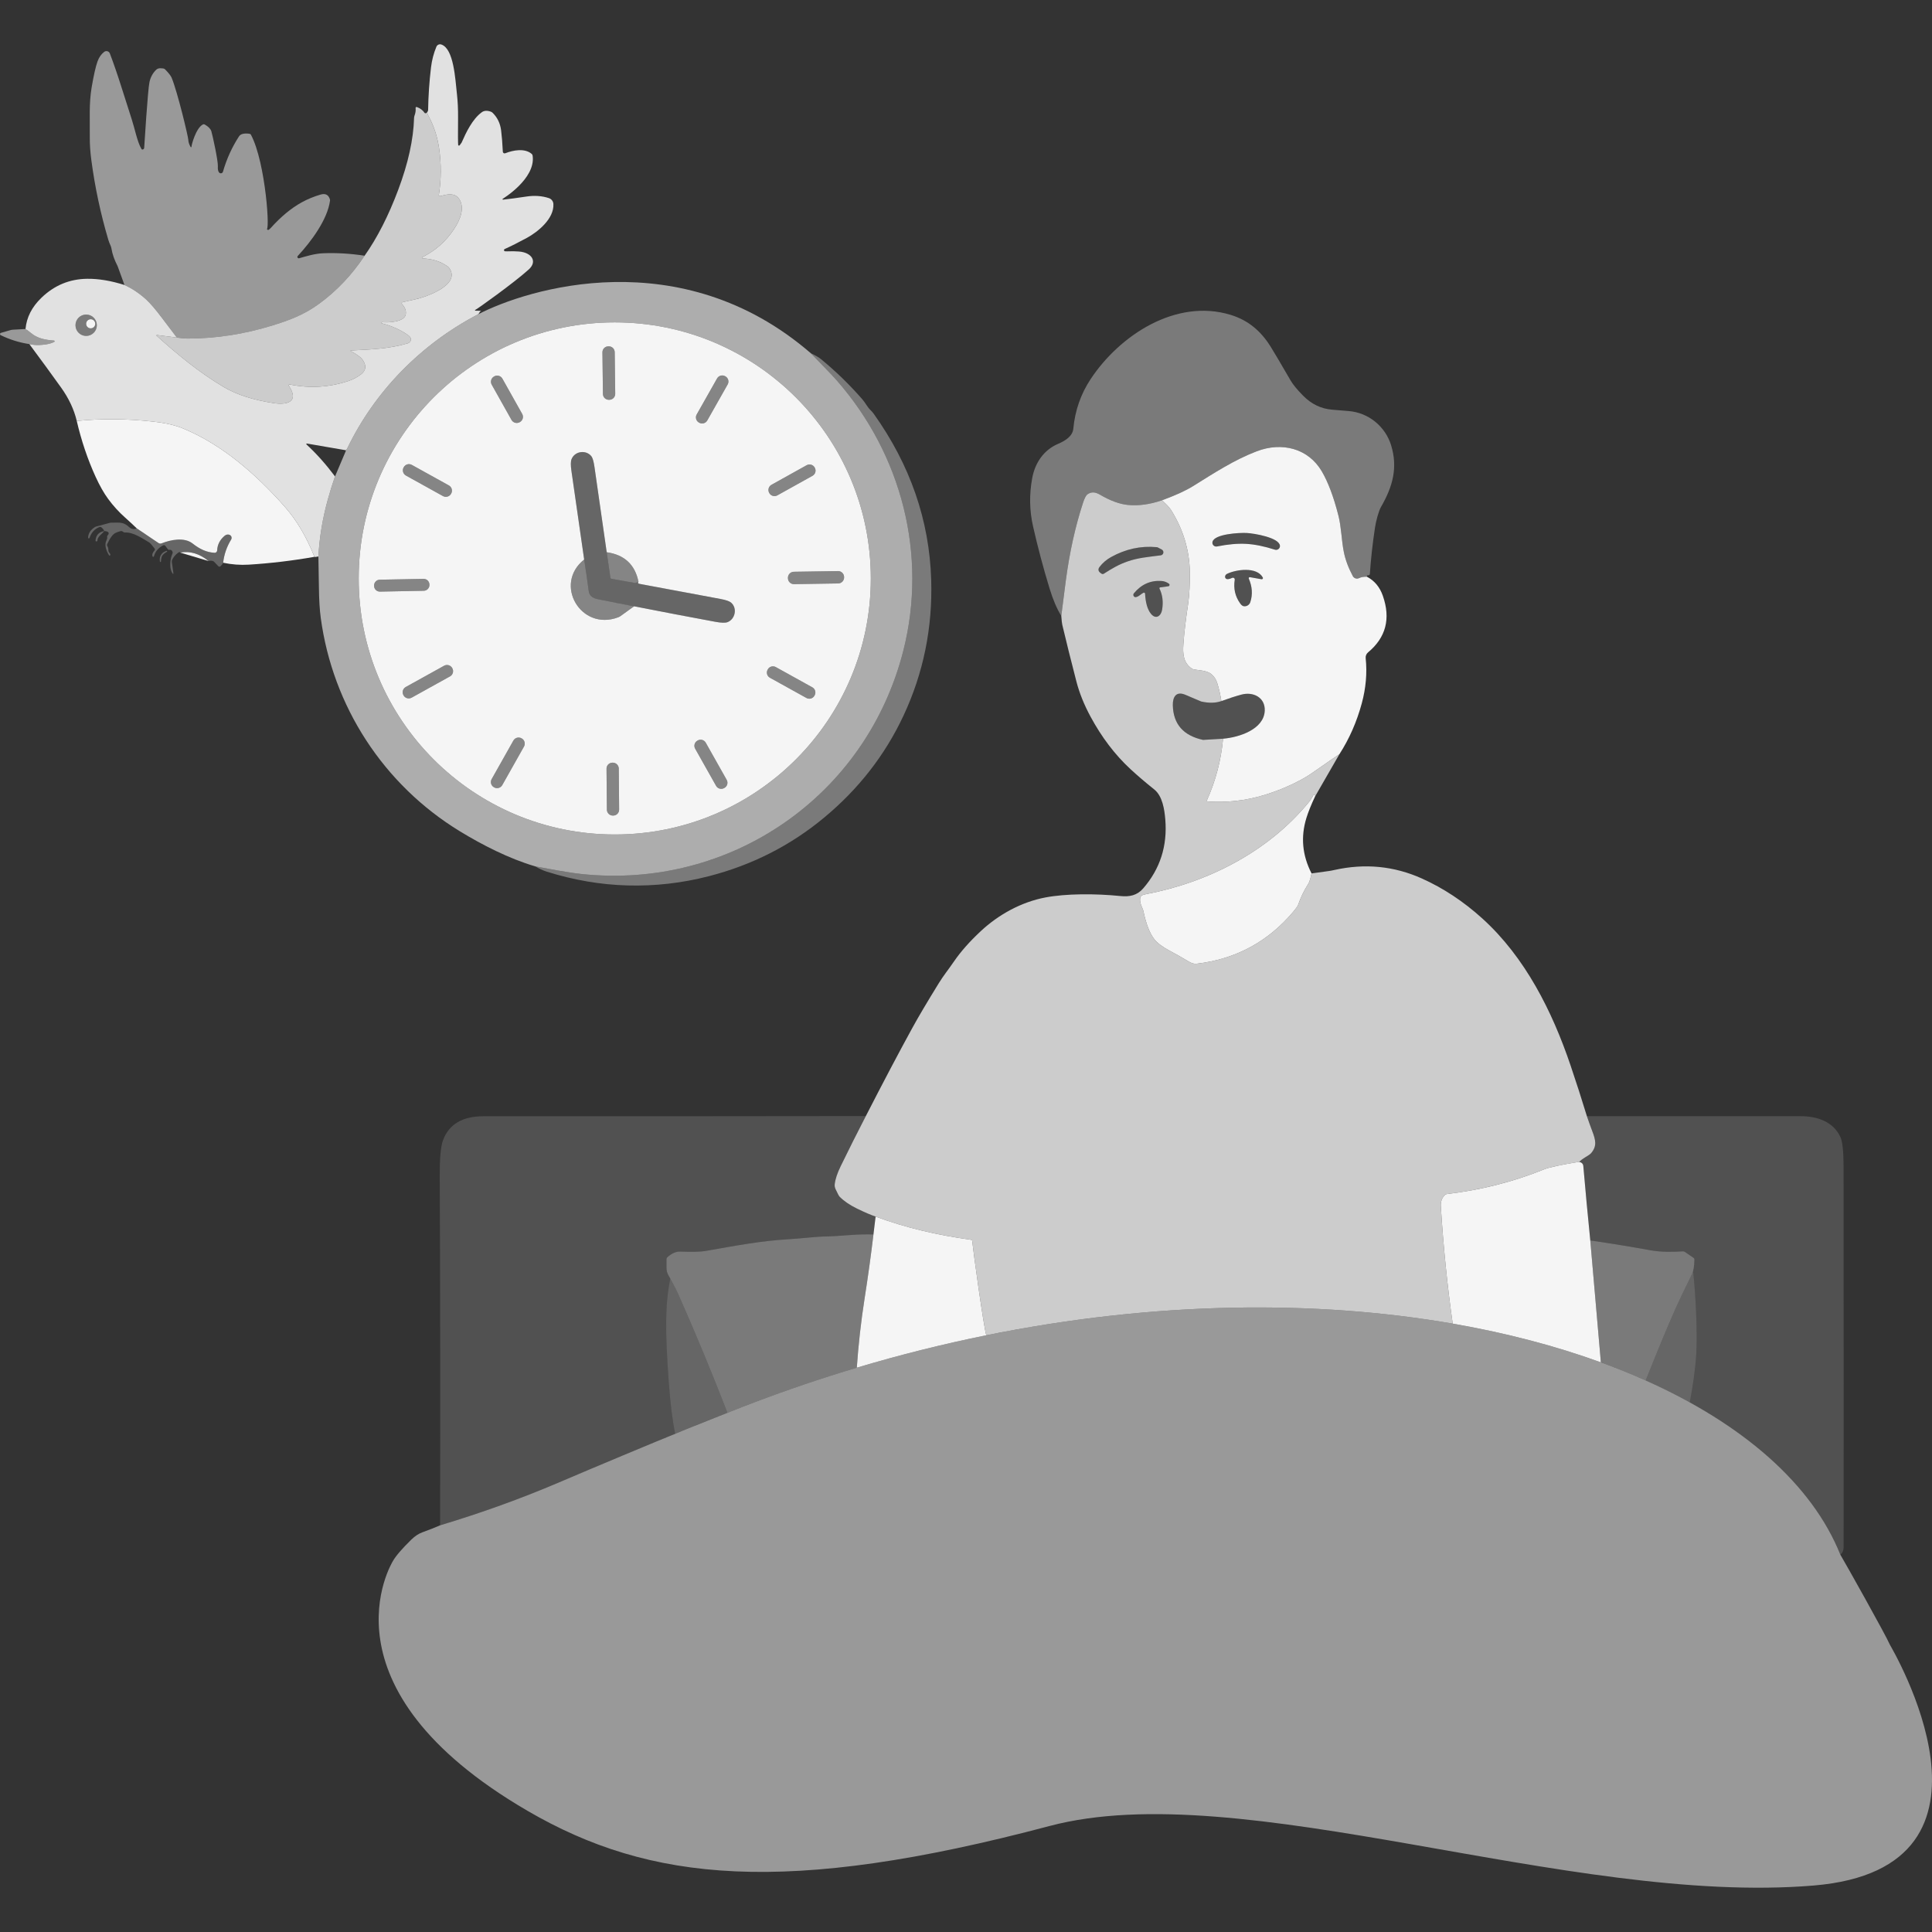 <?xml version="1.0" encoding="UTF-8" standalone="no"?>
<!DOCTYPE svg PUBLIC "-//W3C//DTD SVG 1.1//EN" "http://www.w3.org/Graphics/SVG/1.1/DTD/svg11.dtd">
<svg width="100%" height="100%" viewBox="0 0 300 300" version="1.1" xmlns="http://www.w3.org/2000/svg" xmlns:xlink="http://www.w3.org/1999/xlink" xml:space="preserve" xmlns:serif="http://www.serif.com/" style="fill-rule:evenodd;clip-rule:evenodd;stroke-linejoin:round;stroke-miterlimit:2;">
    <rect x="0" y="0" width="300" height="300" fill="#333333" stroke="none"/>
    <path d="M74.736,48.261C74.608,48.29 74.506,48.396 74.424,48.577C74.371,48.695 74.282,48.791 74.167,48.847C65.38,53.442 58.155,60.774 53.872,69.734C53.842,69.79 53.76,69.846 53.618,69.899L47.656,68.872C47.577,68.859 47.531,68.957 47.59,69.013C49.148,70.452 50.622,72.108 52.022,73.978C51.607,75.166 51.218,76.417 50.859,77.734C50.073,80.608 49.599,83.498 49.441,86.408C49.115,86.481 48.911,86.501 48.832,86.464C47.584,83.337 46.033,80.73 44.18,78.639C39.828,73.724 34.571,69.063 28.405,66.521C27.2,66.024 25.662,65.672 23.793,65.465C19.734,65.014 15.777,64.977 11.918,65.363C11.494,63.578 10.681,61.847 9.479,60.171C7.938,58.018 6.299,55.773 4.557,53.432C5.101,53.548 5.614,53.597 6.098,53.574C6.638,53.551 7.701,53.478 8.426,53.083C8.521,53.034 8.488,52.893 8.383,52.883C7.036,52.784 5.831,52.56 4.834,51.73C4.554,51.497 4.261,51.283 3.962,51.088C4.123,49.288 4.946,47.671 6.431,46.239C8.432,44.307 10.796,43.326 13.525,43.29C15.286,43.267 17.218,43.589 19.329,44.254C20.514,44.791 21.633,45.538 22.69,46.496C23.325,47.076 24.151,48.037 25.162,49.38C25.909,50.377 26.676,51.388 27.463,52.418L24.365,52.023C24.306,52.017 24.27,52.089 24.316,52.132C27.611,55.088 30.903,57.817 34.742,60.095C36.72,61.271 39.308,62.107 42.501,62.597C44.545,62.913 46.53,62.42 44.855,59.911C44.786,59.809 44.875,59.674 44.996,59.7C48.084,60.329 51.116,60.151 54.089,59.164C54.83,58.917 55.491,58.565 56.081,58.104C56.825,57.524 56.917,56.803 56.354,55.941C56.074,55.506 55.445,55.036 54.471,54.529C54.418,54.502 54.438,54.423 54.497,54.42C57.783,54.265 60.489,54.143 63.267,53.327C63.623,53.222 63.853,52.916 63.804,52.613C63.767,52.402 63.583,52.185 63.251,51.958C62.102,51.177 60.778,50.591 59.277,50.203C59.238,50.193 59.215,50.154 59.221,50.114L59.224,50.111C59.234,50.055 59.284,50.019 59.34,50.025C60.268,50.131 62.819,50.005 63.007,48.814C63.096,48.264 62.898,47.727 62.414,47.207C62.329,47.112 62.372,46.96 62.493,46.924C62.516,46.918 63.198,46.766 64.538,46.47C66.124,46.121 71.642,44.248 69.742,41.598C69.68,41.512 69.601,41.433 69.512,41.371C68.409,40.594 67.125,40.182 65.657,40.139C65.535,40.136 65.499,39.971 65.608,39.919C67.596,38.934 69.229,37.486 70.503,35.573C71.461,34.135 72.238,32.225 71.26,30.839C70.809,30.204 70.032,30.03 68.933,30.309C68.587,30.398 68.379,30.448 68.307,30.458C68.208,30.471 68.123,30.385 68.139,30.286C68.528,27.847 68.538,25.408 68.172,22.972C67.902,21.171 67.359,19.525 66.546,18.033C66.444,17.846 66.368,17.645 66.325,17.438L66.394,17.332C66.447,17.253 66.473,17.164 66.477,17.072C66.513,14.89 66.661,12.681 66.928,10.452C67.063,9.339 67.339,8.273 67.764,7.255C67.889,6.959 68.221,6.808 68.528,6.91C70.473,7.572 70.69,12.246 70.964,14.712C71.082,15.798 71.138,16.967 71.128,18.221C71.105,20.766 71.112,22.191 71.145,22.501C71.158,22.616 71.303,22.655 71.372,22.563L71.668,22.158C71.678,22.142 71.688,22.125 71.695,22.109C72.353,20.608 73.344,18.494 74.809,17.431C75.171,17.164 75.635,17.135 76.205,17.336C76.317,17.375 76.415,17.438 76.498,17.52C77.238,18.247 77.676,19.156 77.814,20.252C77.926,21.131 78.015,22.231 78.078,23.551C78.084,23.742 78.282,23.87 78.46,23.798C79.664,23.314 81.501,22.975 82.558,23.897C82.647,23.972 82.694,24.082 82.71,24.196C83.2,27.77 78.061,30.869 78.061,30.869C77.999,30.915 78.038,31.014 78.114,31.004C79.059,30.902 80.267,30.741 81.735,30.52C83.003,30.329 84.168,30.411 85.231,30.764C85.63,30.895 85.909,31.257 85.932,31.679C86.051,33.96 83.536,35.998 81.817,36.936C80.491,37.657 79.342,38.233 78.367,38.671C78.196,38.747 78.236,39 78.42,39.02C78.759,39.06 79.49,38.969 80.596,39.056C82.558,39.211 83.488,40.59 82.107,41.841C79.81,43.923 74.042,48.037 73.795,48.126C73.732,48.149 73.745,48.241 73.811,48.241L74.736,48.261ZM15.039,50.503C15.039,49.587 14.295,48.843 13.38,48.843C12.465,48.843 11.721,49.587 11.721,50.503C11.721,51.418 12.465,52.162 13.38,52.162C14.295,52.162 15.039,51.418 15.039,50.503Z" style="fill:white;fill-opacity:0.85;fill-rule:nonzero;"/>
    <path d="M56.617,39.708C54.652,42.671 52.305,45.153 49.576,47.151C47.222,48.876 44.993,49.712 42.261,50.552C37.928,51.885 33.59,52.557 29.244,52.57C28.714,52.573 28.122,52.521 27.463,52.418C26.676,51.388 25.909,50.377 25.162,49.38C24.151,48.037 23.325,47.076 22.69,46.496C21.633,45.538 20.514,44.791 19.329,44.254L18.269,41.341C18.265,41.331 18.259,41.321 18.255,41.311C17.758,40.353 17.442,39.445 17.304,38.582C17.278,38.424 17.232,38.266 17.163,38.121C17.021,37.822 16.902,37.519 16.814,37.216C15.619,33.177 14.743,29.075 14.19,24.91C14.015,23.6 13.933,22.405 13.943,21.325C13.966,18.481 13.808,16.078 14.229,13.579C14.555,11.667 14.861,10.314 15.148,9.527C15.378,8.892 15.724,8.401 16.182,8.052C16.481,7.822 16.922,7.947 17.057,8.299C17.643,9.833 18.262,11.634 18.914,13.701C19.612,15.92 20.122,17.517 20.445,18.494C20.912,19.917 21.314,21.994 21.919,23.047C21.975,23.143 22.008,23.195 22.015,23.199C22.189,23.274 22.387,23.146 22.39,22.955C22.394,22.932 22.943,13.925 23.213,12.73C23.388,11.956 23.74,11.318 24.277,10.811C24.372,10.722 24.487,10.659 24.616,10.63C24.797,10.587 25.04,10.587 25.346,10.63C25.462,10.646 25.567,10.702 25.649,10.785C26.192,11.341 26.528,11.769 26.65,12.065C27.575,14.31 29.224,21.227 29.238,21.704C29.247,22.053 29.369,22.428 29.603,22.83C29.639,22.892 29.738,22.863 29.735,22.79C29.725,22.511 30.433,19.884 31.493,19.334C31.591,19.281 31.71,19.284 31.805,19.34C32.362,19.663 32.701,20.009 32.816,20.374C33.023,21.042 33.889,25.072 33.83,25.839C33.797,26.283 33.863,26.599 34.024,26.79C34.205,27.001 34.548,26.928 34.623,26.662C35.186,24.697 36.016,22.869 37.109,21.181C37.349,20.809 37.863,20.667 38.649,20.759C38.765,20.772 38.901,20.802 38.956,20.904C41.3,25.277 41.994,36.674 41.336,35.507C41.25,35.355 41.54,35.784 41.691,35.698C41.8,35.639 41.912,35.544 42.034,35.409C43.617,33.647 45.22,32.321 46.843,31.425C47.742,30.928 48.713,30.527 49.763,30.217C50.527,29.99 51.017,30.24 51.231,30.964C51.248,31.027 51.254,31.093 51.245,31.155C50.853,34.075 48.364,37.456 46.234,39.748C46.086,39.909 46.241,40.162 46.451,40.103C47.623,39.767 48.891,39.379 50.178,39.326C52.268,39.244 54.415,39.369 56.617,39.708Z" style="fill:white;fill-opacity:0.5;fill-rule:nonzero;"/>
    <path d="M66.325,17.438C66.368,17.645 66.444,17.846 66.546,18.033C67.359,19.525 67.902,21.171 68.172,22.972C68.538,25.408 68.528,27.847 68.139,30.286C68.123,30.385 68.208,30.471 68.307,30.458C68.379,30.448 68.587,30.398 68.933,30.309C70.032,30.03 70.809,30.204 71.26,30.839C72.238,32.225 71.461,34.135 70.503,35.573C69.229,37.486 67.596,38.934 65.608,39.919C65.499,39.971 65.535,40.136 65.657,40.139C67.125,40.182 68.409,40.594 69.512,41.371C69.601,41.433 69.68,41.512 69.742,41.598C71.642,44.248 66.124,46.121 64.538,46.47C63.198,46.766 62.516,46.918 62.493,46.924C62.372,46.96 62.329,47.112 62.414,47.207C62.898,47.727 63.096,48.264 63.007,48.814C62.819,50.005 60.268,50.131 59.34,50.025C59.284,50.019 59.234,50.055 59.224,50.111L59.221,50.114C59.215,50.154 59.238,50.193 59.277,50.203C60.778,50.591 62.102,51.177 63.251,51.958C63.583,52.185 63.767,52.402 63.804,52.613C63.853,52.916 63.623,53.222 63.267,53.327C60.489,54.143 57.783,54.265 54.497,54.42C54.438,54.423 54.418,54.502 54.471,54.529C55.445,55.036 56.074,55.506 56.354,55.941C56.917,56.803 56.825,57.524 56.081,58.104C55.491,58.565 54.83,58.917 54.089,59.164C51.116,60.151 48.084,60.329 44.996,59.7C44.875,59.674 44.786,59.809 44.855,59.911C46.53,62.42 44.545,62.913 42.501,62.597C39.308,62.107 36.72,61.271 34.742,60.095C30.903,57.817 27.611,55.088 24.316,52.132C24.27,52.089 24.306,52.017 24.365,52.023L27.463,52.418C28.122,52.521 28.714,52.573 29.244,52.57C33.59,52.557 37.928,51.885 42.261,50.552C44.993,49.712 47.222,48.876 49.576,47.151C52.305,45.153 54.652,42.671 56.617,39.708C58.582,36.92 60.324,33.509 61.835,29.476C63.379,25.361 64.202,21.642 64.297,18.313C64.301,18.188 64.324,18.066 64.367,17.951C64.521,17.543 64.577,17.148 64.534,16.766C64.521,16.661 64.627,16.582 64.725,16.618C65.246,16.809 65.641,17.102 65.91,17.5C65.93,17.533 65.963,17.556 65.999,17.569C66.124,17.615 66.233,17.573 66.325,17.438Z" style="fill:white;fill-opacity:0.75;fill-rule:nonzero;"/>
    <path d="M125.911,54.858C128.077,57.08 129.426,58.492 129.956,59.101C140.017,70.594 144.04,86.155 140.274,101.005C134.516,123.703 113.342,138.136 90.34,135.719C88.052,135.476 85.544,134.965 83.134,134.534C79.032,133.339 74.842,131.173 71.418,129.086C59.564,121.853 51.666,109.696 49.806,95.939C49.638,94.711 49.543,93.124 49.52,91.178C49.497,89.595 49.47,88.005 49.441,86.408C49.599,83.498 50.073,80.608 50.859,77.734C51.218,76.417 51.607,75.166 52.022,73.978C52.598,72.625 53.157,71.308 53.694,70.034C53.717,69.978 53.694,69.935 53.618,69.899C53.76,69.846 53.842,69.79 53.872,69.734C58.155,60.774 65.38,53.442 74.167,48.847C81.835,44.836 105.712,37.383 125.911,54.858ZM135.22,89.819C135.22,67.861 117.417,50.058 95.459,50.058C73.502,50.058 55.699,67.861 55.699,89.819C55.699,111.777 73.502,129.58 95.459,129.58C117.417,129.58 135.22,111.777 135.22,89.819Z" style="fill:white;fill-opacity:0.6;fill-rule:nonzero;"/>
    <path d="M212.253,89.552C211.749,89.542 211.345,89.615 211.035,89.77C210.68,89.944 210.248,89.806 210.064,89.457C209.369,88.156 208.902,86.896 208.662,85.674C208.303,83.857 208.283,81.849 207.835,80.084C207.095,77.164 206.232,74.87 205.254,73.201C203.164,69.629 199.065,68.569 195.122,70.083C191.622,71.43 188.6,73.402 185.229,75.502C184.133,76.183 182.54,76.911 180.446,77.681C178.579,78.323 176.818,78.567 175.162,78.409C173.868,78.287 172.42,77.757 170.817,76.822C170.112,76.411 169.51,76.312 168.874,76.75C168.641,76.911 168.404,77.359 168.167,78.086C166.975,81.737 166.089,85.724 165.513,90.046C165.273,91.827 165.036,93.69 164.796,95.639C164.114,94.54 163.505,93.114 162.972,91.366C161.997,88.176 161.145,84.966 160.411,81.734C159.854,79.278 159.812,76.783 160.279,74.251C160.72,71.861 162.07,69.886 164.262,68.938C165.401,68.447 166.554,67.756 166.666,66.554C166.932,63.74 167.824,61.182 169.348,58.874C173.859,52.053 182.579,46.325 191.043,48.876C193.848,49.722 195.8,51.424 197.301,53.827C197.867,54.733 198.894,56.474 200.385,59.049C200.771,59.714 201.429,60.513 202.354,61.452C203.641,62.752 205.139,63.473 206.848,63.615C208.408,63.743 209.254,63.815 209.386,63.825C212.517,64.062 215.107,66.232 216.003,69.115C217.083,72.595 216.269,75.555 214.442,78.715C214.057,79.387 213.659,80.954 213.514,81.885C213.132,84.394 212.865,86.81 212.711,89.131C212.701,89.272 212.589,89.338 212.382,89.332C212.339,89.328 212.296,89.351 212.273,89.388C212.237,89.444 212.23,89.5 212.253,89.552Z" style="fill:white;fill-opacity:0.35;fill-rule:nonzero;"/>
    <path d="M15.039,50.503C15.039,51.418 14.295,52.162 13.38,52.162C12.465,52.162 11.721,51.418 11.721,50.503C11.721,49.587 12.465,48.843 13.38,48.843C14.295,48.843 15.039,49.587 15.039,50.503ZM14.792,50.279C14.792,49.887 14.476,49.571 14.084,49.571C13.693,49.571 13.377,49.887 13.377,50.279C13.377,50.67 13.693,50.986 14.084,50.986C14.476,50.986 14.792,50.67 14.792,50.279Z" style="fill:white;fill-opacity:0.35;fill-rule:nonzero;"/>
    <path d="M14.792,50.279C14.792,50.67 14.476,50.986 14.084,50.986C13.693,50.986 13.377,50.67 13.377,50.279C13.377,49.887 13.693,49.571 14.084,49.571C14.476,49.571 14.792,49.887 14.792,50.279Z" style="fill:white;fill-opacity:0.95;fill-rule:nonzero;"/>
    <path d="M135.22,89.819C135.22,111.777 117.417,129.58 95.459,129.58C73.502,129.58 55.699,111.777 55.699,89.819C55.699,67.861 73.502,50.058 95.459,50.058C117.417,50.058 135.22,67.861 135.22,89.819ZM95.453,54.685C95.446,54.176 95.032,53.771 94.523,53.778L94.451,53.779C93.945,53.785 93.537,54.203 93.544,54.708L93.623,61.173C93.629,61.682 94.044,62.087 94.552,62.081L94.625,62.08C95.13,62.074 95.539,61.656 95.532,61.15L95.453,54.685ZM78.012,58.797C77.762,58.351 77.195,58.189 76.749,58.442L76.708,58.464C76.261,58.716 76.103,59.282 76.353,59.728L79.427,65.206C79.678,65.652 80.244,65.814 80.691,65.561L80.731,65.539C81.179,65.287 81.337,64.721 81.086,64.275L78.012,58.797ZM112.991,59.697C113.243,59.253 113.085,58.69 112.642,58.44L112.602,58.418C112.16,58.166 111.597,58.324 111.346,58.766L108.182,64.359C107.93,64.803 108.088,65.366 108.53,65.615L108.57,65.638C109.013,65.889 109.576,65.731 109.826,65.289L112.991,59.697ZM90.709,86.882C85.896,90.704 90.199,98.046 95.986,95.856C96.118,95.807 96.243,95.741 96.358,95.659L98.459,94.145C102.741,94.987 106.958,95.791 111.103,96.558C111.992,96.719 112.608,96.739 112.95,96.614C114.161,96.166 114.533,94.438 113.516,93.568C113.263,93.351 112.716,93.164 111.873,93.006C107.518,92.192 103.318,91.406 99.265,90.652C99.054,90.612 99.015,90.507 99.143,90.339C98.607,87.673 96.964,86.142 94.209,85.75C93.58,81.372 92.944,76.957 92.309,72.51C92.187,71.65 92.026,71.094 91.828,70.847C91.022,69.83 89.28,70.018 88.754,71.285C88.612,71.627 88.602,72.24 88.731,73.119C89.386,77.731 90.047,82.316 90.709,86.882ZM70.063,76.635C70.312,76.19 70.151,75.627 69.703,75.378L63.95,72.189C63.504,71.94 62.941,72.101 62.692,72.55L62.673,72.584C62.424,73.03 62.586,73.593 63.034,73.842L68.786,77.031C69.232,77.28 69.795,77.118 70.044,76.67L70.063,76.635ZM126.502,72.594C126.256,72.154 125.7,71.993 125.257,72.239L119.792,75.281C119.35,75.528 119.192,76.085 119.437,76.526L119.46,76.566C119.705,77.006 120.261,77.168 120.704,76.921L126.17,73.879C126.612,73.632 126.77,73.076 126.524,72.634L126.502,72.594ZM131.071,89.592C131.063,89.078 130.641,88.667 130.125,88.675L123.266,88.783C122.75,88.792 122.342,89.216 122.349,89.729L122.35,89.789C122.358,90.303 122.78,90.714 123.296,90.706L130.155,90.598C130.671,90.589 131.079,90.165 131.072,89.652L131.071,89.592ZM66.683,90.77C66.674,90.273 66.263,89.875 65.764,89.886L58.97,90.016C58.471,90.026 58.076,90.438 58.086,90.935L58.087,90.981C58.095,91.478 58.507,91.876 59.006,91.866L65.799,91.735C66.299,91.725 66.694,91.313 66.684,90.816L66.683,90.77ZM70.218,103.734C69.973,103.29 69.41,103.128 68.965,103.374L63,106.681C62.556,106.927 62.395,107.49 62.64,107.934L62.663,107.975C62.908,108.419 63.471,108.58 63.916,108.334L69.881,105.027C70.325,104.781 70.486,104.218 70.241,103.774L70.218,103.734ZM126.498,107.97C126.743,107.53 126.582,106.974 126.143,106.73L120.465,103.583C120.024,103.339 119.468,103.497 119.225,103.938L119.193,103.996C118.948,104.435 119.109,104.992 119.549,105.235L125.227,108.383C125.667,108.626 126.223,108.468 126.466,108.027L126.498,107.97ZM81.365,115.922C81.617,115.477 81.459,114.914 81.013,114.662L80.979,114.643C80.534,114.394 79.971,114.548 79.719,114.995L76.344,120.983C76.093,121.429 76.251,121.992 76.696,122.243L76.731,122.263C77.176,122.512 77.739,122.357 77.991,121.911L81.365,115.922ZM109.588,115.325C109.342,114.887 108.786,114.729 108.346,114.978L108.288,115.01C107.851,115.256 107.696,115.813 107.942,116.252L111.196,122.029C111.442,122.466 111.999,122.624 112.438,122.375L112.496,122.343C112.933,122.097 113.088,121.541 112.843,121.101L109.588,115.325ZM96.083,119.343C96.078,118.831 95.66,118.423 95.15,118.426L95.098,118.427C94.587,118.43 94.176,118.848 94.181,119.36L94.236,125.726C94.241,126.238 94.66,126.647 95.169,126.643L95.222,126.643C95.733,126.64 96.144,126.222 96.139,125.71L96.083,119.343Z" style="fill:white;fill-opacity:0.95;fill-rule:nonzero;"/>
    <path d="M3.962,51.088C4.261,51.283 4.554,51.497 4.834,51.73C5.831,52.56 7.036,52.784 8.383,52.883C8.488,52.893 8.521,53.034 8.426,53.083C7.701,53.478 6.638,53.551 6.098,53.574C5.614,53.597 5.101,53.548 4.557,53.432C2.99,53.192 1.506,52.728 0.107,52.043C-0.051,51.967 -0.028,51.737 0.14,51.688L1.628,51.26C1.746,51.223 1.868,51.204 1.993,51.197L3.962,51.088Z" style="fill:white;fill-opacity:0.5;fill-rule:nonzero;"/>
    <path d="M95.532,61.15C95.539,61.656 95.13,62.074 94.625,62.08L94.552,62.081C94.044,62.087 93.629,61.682 93.623,61.173L93.544,54.708C93.537,54.203 93.945,53.785 94.451,53.779L94.523,53.778C95.032,53.771 95.446,54.176 95.453,54.685L95.532,61.15Z" style="fill:white;fill-opacity:0.4;fill-rule:nonzero;"/>
    <path d="M125.911,54.858C126.612,55.177 127.145,55.487 127.514,55.793C129.795,57.666 131.915,59.727 133.877,61.975C134.374,62.545 134.651,63.16 135.128,63.634C135.372,63.878 135.556,64.085 135.678,64.26C141.343,72.213 144.316,80.805 144.596,90.033C144.823,97.473 143.391,104.498 140.303,111.105C137.449,117.215 133.337,122.499 127.975,126.956C122.75,131.295 116.782,134.327 110.069,136.055C105.889,137.132 101.678,137.609 97.435,137.49C93.247,137.375 89.07,136.661 84.902,135.351C84.29,135.156 83.7,134.886 83.134,134.534C85.544,134.965 88.052,135.476 90.34,135.719C113.342,138.136 134.516,123.703 140.274,101.005C144.04,86.155 140.017,70.594 129.956,59.101C129.426,58.492 128.077,57.08 125.911,54.858Z" style="fill:white;fill-opacity:0.35;fill-rule:nonzero;"/>
    <path d="M81.086,64.275C81.337,64.721 81.179,65.287 80.731,65.539L80.691,65.561C80.244,65.814 79.678,65.652 79.427,65.206L76.353,59.728C76.103,59.282 76.261,58.716 76.708,58.464L76.749,58.442C77.195,58.189 77.762,58.351 78.012,58.797L81.086,64.275Z" style="fill:white;fill-opacity:0.4;fill-rule:nonzero;"/>
    <path d="M109.826,65.289C109.576,65.731 109.013,65.889 108.57,65.638L108.53,65.615C108.088,65.366 107.93,64.803 108.182,64.359L111.346,58.766C111.597,58.324 112.16,58.166 112.602,58.418L112.642,58.44C113.085,58.69 113.243,59.253 112.991,59.697L109.826,65.289Z" style="fill:white;fill-opacity:0.4;fill-rule:nonzero;"/>
    <path d="M48.832,86.464C45.398,87.067 41.997,87.472 38.63,87.679C37.31,87.761 35.986,87.663 34.653,87.383C34.794,86.102 35.209,84.901 35.891,83.785C36.059,83.511 35.93,83.153 35.631,83.044C35.361,82.948 35.101,83.004 34.854,83.218C34.136,83.834 33.758,84.581 33.721,85.467C33.711,85.687 33.524,85.855 33.306,85.839C32.059,85.757 31.028,85.279 29.899,84.39C28.619,83.386 26.489,83.808 25.103,84.371C24.942,84.436 24.754,84.417 24.609,84.318L21.231,82.04C20.642,81.47 20.05,80.924 19.457,80.394C18.463,79.512 17.577,78.54 16.797,77.477C16.129,76.565 15.48,75.423 14.852,74.05C13.614,71.341 12.636,68.444 11.918,65.363C15.777,64.977 19.734,65.014 23.793,65.465C25.662,65.672 27.2,66.024 28.405,66.521C34.571,69.063 39.828,73.724 44.18,78.639C46.033,80.73 47.584,83.337 48.832,86.464Z" style="fill:white;fill-opacity:0.95;fill-rule:nonzero;"/>
    <path d="M212.253,89.552C213.428,90.168 214.251,91.152 214.725,92.512C215.973,96.064 215.206,98.994 212.431,101.301C212.164,101.522 212.026,101.861 212.062,102.207C212.303,104.511 212.098,106.855 211.45,109.238C210.67,112.112 209.514,114.736 207.983,117.11C207.032,117.738 206.114,118.37 205.228,119.002C203.938,119.921 203.009,120.537 202.443,120.853C200.474,121.949 198.391,122.828 196.195,123.486C193.377,124.329 190.493,124.652 187.543,124.451C187.441,124.444 187.375,124.339 187.418,124.247C188.778,121.221 189.611,118.041 189.917,114.706C192.412,114.499 196.254,113.258 196.389,110.371C196.484,108.294 194.595,107.362 192.761,107.859C191.843,108.106 190.806,108.442 189.654,108.866C189.499,107.882 189.285,106.944 189.008,106.058C188.827,105.489 188.521,105.025 188.087,104.669C187.346,104.063 185.999,104.09 185.331,103.932C185.226,103.905 185.127,103.863 185.041,103.803C183.754,102.911 183.642,101.545 183.754,100.021C183.879,98.269 184.123,96.199 184.485,93.812C184.699,92.406 184.778,90.441 184.758,88.897C184.709,85.46 183.744,82.234 181.858,79.219C181.69,78.955 181.47,78.685 181.193,78.409C180.959,78.175 180.709,77.931 180.446,77.681C182.54,76.911 184.133,76.183 185.229,75.502C188.6,73.402 191.622,71.43 195.122,70.083C199.065,68.569 203.164,69.629 205.254,73.201C206.232,74.87 207.095,77.164 207.835,80.084C208.283,81.849 208.303,83.857 208.662,85.674C208.902,86.896 209.369,88.156 210.064,89.457C210.248,89.806 210.68,89.944 211.035,89.77C211.345,89.615 211.749,89.542 212.253,89.552ZM193.508,84.453C194.835,84.525 196.32,84.828 197.963,85.355C198.377,85.487 198.795,85.157 198.749,84.729C198.611,83.469 194.753,82.823 193.601,82.761C192.452,82.698 188.547,82.912 188.271,84.147C188.175,84.568 188.554,84.943 188.982,84.855C190.671,84.512 192.182,84.381 193.508,84.453ZM191.728,90.026C191.51,91.386 191.793,92.617 192.58,93.713C192.761,93.967 192.946,94.108 193.14,94.135C193.584,94.197 194.009,93.931 194.147,93.503C194.532,92.324 194.457,91.106 193.913,89.845C193.864,89.73 193.963,89.605 194.088,89.625L195.895,89.947C196.047,89.974 196.162,89.812 196.089,89.677C195.151,87.956 191.935,88.423 190.533,89.108C190.223,89.259 190.128,89.635 190.345,89.835C190.516,89.993 190.845,89.96 191.336,89.733C191.537,89.641 191.76,89.809 191.728,90.026Z" style="fill:white;fill-opacity:0.95;fill-rule:nonzero;"/>
    <path d="M94.209,85.75L94.781,89.694C94.795,89.789 94.867,89.865 94.962,89.881L98.534,90.514C98.617,90.53 98.705,90.52 98.784,90.487L99.143,90.339C99.015,90.507 99.054,90.612 99.265,90.652C103.318,91.406 107.518,92.192 111.873,93.006C112.716,93.164 113.263,93.351 113.516,93.568C114.533,94.438 114.161,96.166 112.95,96.614C112.608,96.739 111.992,96.719 111.103,96.558C106.958,95.791 102.741,94.987 98.459,94.145C96.651,93.809 94.762,93.437 92.79,93.032C91.957,92.861 91.499,92.446 91.417,91.788C91.206,90.171 90.969,88.535 90.709,86.882C90.047,82.316 89.386,77.731 88.731,73.119C88.602,72.24 88.612,71.627 88.754,71.285C89.28,70.018 91.022,69.83 91.828,70.847C92.026,71.094 92.187,71.65 92.309,72.51C92.944,76.957 93.58,81.372 94.209,85.75Z" style="fill:white;fill-opacity:0.25;fill-rule:nonzero;"/>
    <path d="M70.044,76.67C69.795,77.118 69.232,77.28 68.786,77.031L63.034,73.842C62.586,73.593 62.424,73.03 62.673,72.584L62.692,72.55C62.941,72.101 63.504,71.94 63.95,72.189L69.703,75.378C70.151,75.627 70.312,76.19 70.063,76.635L70.044,76.67Z" style="fill:white;fill-opacity:0.4;fill-rule:nonzero;"/>
    <path d="M126.524,72.634C126.77,73.076 126.612,73.632 126.17,73.879L120.704,76.921C120.261,77.168 119.705,77.006 119.46,76.566L119.437,76.526C119.192,76.085 119.35,75.528 119.792,75.281L125.257,72.239C125.7,71.993 126.256,72.154 126.502,72.594L126.524,72.634Z" style="fill:white;fill-opacity:0.4;fill-rule:nonzero;"/>
    <path d="M134.447,173.301C137.215,167.905 139.618,163.352 141.65,159.646C142.594,157.921 143.967,155.6 145.765,152.686C146.502,151.488 147.236,150.602 148.151,149.269C149.188,147.758 150.564,146.204 152.279,144.601C155.048,142.017 158.581,140.067 162.323,139.357C165.513,138.751 170.07,138.741 173.967,139.136C175.409,139.283 176.565,139.041 177.503,137.964C180.14,134.932 181.289,131.354 180.946,127.236C180.818,125.692 180.505,123.605 179.238,122.591C177.832,121.468 176.591,120.405 175.508,119.401C173.118,117.182 171.057,114.469 169.329,111.263C168.335,109.419 167.607,107.609 167.146,105.834C166.303,102.579 165.573,99.646 164.954,97.032C164.898,96.801 164.845,96.337 164.796,95.639C165.036,93.69 165.273,91.827 165.513,90.046C166.089,85.724 166.975,81.737 168.167,78.086C168.404,77.359 168.641,76.911 168.874,76.75C169.51,76.312 170.112,76.411 170.817,76.822C172.42,77.757 173.868,78.287 175.162,78.409C176.818,78.567 178.579,78.323 180.446,77.681C180.709,77.931 180.959,78.175 181.193,78.409C181.47,78.685 181.69,78.955 181.858,79.219C183.744,82.234 184.709,85.46 184.758,88.897C184.778,90.441 184.699,92.406 184.485,93.812C184.123,96.199 183.879,98.269 183.754,100.021C183.642,101.545 183.754,102.911 185.041,103.803C185.127,103.863 185.226,103.905 185.331,103.932C185.999,104.09 187.346,104.063 188.087,104.669C188.521,105.025 188.827,105.489 189.008,106.058C189.285,106.944 189.499,107.882 189.654,108.866C188.752,109.179 187.705,109.199 186.51,108.926C185.7,108.573 184.88,108.228 184.051,107.882C182.625,107.286 182.085,108.221 182.115,109.522C182.187,112.442 183.751,114.229 186.809,114.891L189.917,114.706C189.611,118.041 188.778,121.221 187.418,124.247C187.375,124.339 187.441,124.444 187.543,124.451C190.493,124.652 193.377,124.329 196.195,123.486C198.391,122.828 200.474,121.949 202.443,120.853C203.009,120.537 203.938,119.921 205.228,119.002C206.114,118.37 207.032,117.738 207.983,117.11L204.204,123.674C204.234,123.572 204.237,123.499 204.208,123.453C204.142,123.351 203.99,123.355 203.938,123.463C203.73,123.875 203.49,124.247 203.213,124.586C196.932,132.243 187.58,137.013 177.98,138.84C177.536,138.926 177.269,139.028 177.183,139.15C176.825,139.657 177.167,140.555 177.411,141.079C177.47,141.2 177.513,141.329 177.542,141.464C177.964,143.472 178.53,144.93 179.244,145.842C179.699,146.422 180.466,147.004 181.549,147.59C182.77,148.249 183.313,148.545 184.544,149.286C185.015,149.572 185.43,149.694 185.789,149.651C191.856,148.943 196.86,146.257 200.8,141.596C201.238,141.079 201.495,140.717 201.567,140.509C201.979,139.331 202.486,138.277 203.085,137.346C203.437,136.802 203.503,136.239 203.658,135.624C204.55,135.502 205.445,135.38 206.347,135.252C206.607,135.216 206.904,135.16 207.233,135.084C211.963,134.034 216.483,134.478 220.793,136.414C224.127,137.912 227.248,139.976 230.162,142.609C236.825,148.637 241.022,157.019 243.873,165.43C244.785,168.122 245.631,170.753 246.411,173.317C246.684,174.124 246.96,174.891 247.234,175.612C247.778,177.041 248.008,177.959 247.056,179.075C246.941,179.21 246.631,179.426 246.128,179.723C245.788,179.924 245.479,180.155 245.206,180.408C242.355,180.872 240.528,181.268 239.725,181.593C234.893,183.553 229.865,184.795 224.651,185.415C224.545,185.428 224.448,185.475 224.371,185.55C223.902,186.01 223.683,186.594 223.729,187.315C224.126,193.589 224.739,199.661 225.574,205.532C204.464,201.867 179.508,202.005 153.152,207.34C152.755,206.131 151.13,194.367 150.949,192.575C150.947,192.552 150.933,192.536 150.91,192.533C145.538,191.795 140.553,190.62 135.964,188.911C135.21,188.655 134.248,188.242 133.074,187.67C131.921,187.109 131.025,186.484 130.365,185.814C130.267,185.714 130.053,185.317 129.733,184.619C129.63,184.395 129.588,184.148 129.614,183.904C129.697,183.128 130,182.196 130.529,181.109C131.792,178.516 133.097,175.911 134.447,173.301ZM177.806,92.183C177.881,93.592 178.178,94.625 178.694,95.28C179.481,96.271 180.288,95.642 180.446,94.714C180.657,93.486 180.525,92.38 180.047,91.399C180.008,91.32 180.057,91.225 180.146,91.211L181.424,91.034C181.614,91.007 181.677,90.764 181.522,90.648C181.206,90.415 180.824,90.247 180.373,90.214C178.665,90.095 177.23,90.731 176.074,92.123C175.896,92.337 175.998,92.663 176.265,92.722C176.318,92.732 176.4,92.722 176.509,92.69C176.917,92.561 177.249,92.173 177.572,92.038C177.681,91.992 177.799,92.067 177.806,92.183ZM171.399,89.088C172.743,88.235 173.714,87.653 175.109,87.172C176.732,86.616 178.089,86.51 180.232,86.234C180.699,86.175 180.811,85.549 180.393,85.329L179.82,85.026C179.755,84.99 179.682,84.97 179.61,84.963C177.144,84.733 174.78,85.246 172.519,86.504C171.804,86.902 171.212,87.412 170.741,88.028C170.432,88.433 170.543,88.789 171.074,89.095C171.176,89.154 171.301,89.151 171.399,89.088Z" style="fill:white;fill-opacity:0.75;"/>
    <path d="M21.231,82.04L24.609,84.318C24.754,84.417 24.942,84.436 25.103,84.371C26.489,83.808 28.619,83.386 29.899,84.39C31.028,85.279 32.059,85.757 33.306,85.839C33.524,85.855 33.711,85.687 33.721,85.467C33.758,84.581 34.136,83.834 34.854,83.218C35.101,83.004 35.361,82.948 35.631,83.044C35.93,83.153 36.059,83.511 35.891,83.785C35.209,84.901 34.794,86.102 34.653,87.383C34.557,87.587 34.413,87.771 34.222,87.939C34.129,88.018 33.991,88.012 33.906,87.923L33.254,87.241C33.195,87.179 33.122,87.133 33.037,87.11C32.842,87.054 32.622,87.057 32.375,87.116C30.969,85.964 29.508,85.529 27.996,85.809C27.954,85.684 27.829,85.701 27.621,85.855C27.223,86.152 26.923,86.52 26.722,86.961C26.683,87.05 26.667,87.149 26.68,87.245L26.93,89.039C26.94,89.098 26.861,89.131 26.825,89.081C26.485,88.637 26.37,87.969 26.479,87.08C26.528,86.662 26.634,86.28 26.788,85.938C26.815,85.875 26.821,85.806 26.805,85.74C26.729,85.454 26.548,85.332 26.255,85.381C26.189,85.391 26.127,85.365 26.087,85.315L25.666,84.753C25.593,84.65 25.455,84.621 25.343,84.677C24.599,85.059 24.115,85.631 23.895,86.392C23.868,86.487 23.737,86.497 23.697,86.408C23.579,86.142 23.677,85.832 23.997,85.473C24.072,85.388 24.076,85.259 24.007,85.171C23.565,84.618 23.309,84.318 23.233,84.272C22.133,83.623 20.695,82.606 19.401,82.688C19.302,82.695 19.204,82.659 19.128,82.593C18.999,82.481 18.868,82.442 18.726,82.471C18.489,82.524 18.232,82.616 17.953,82.744C17.525,82.939 17.09,83.521 16.646,84.492C16.596,84.601 16.609,84.726 16.679,84.822C16.781,84.963 16.83,85.19 16.833,85.496C16.833,85.589 16.866,85.678 16.925,85.75C17.087,85.948 17.156,86.092 17.133,86.185C17.11,86.28 16.985,86.3 16.932,86.217C16.484,85.51 16.178,84.614 16.521,83.93C16.636,83.699 16.675,83.515 16.639,83.373C16.616,83.281 16.656,83.182 16.754,83.08C16.846,82.988 16.886,82.886 16.876,82.777C16.866,82.662 16.771,82.58 16.59,82.527C16.451,82.484 16.316,82.465 16.188,82.465C16.093,82.224 15.938,82.027 15.721,81.872C15.635,81.809 15.523,81.8 15.428,81.839C14.674,82.152 14.164,82.715 13.903,83.528C13.884,83.584 13.828,83.613 13.772,83.6L13.749,83.597C13.709,83.587 13.683,83.551 13.683,83.511C13.689,82.85 14.042,82.293 14.74,81.839C14.789,81.806 14.845,81.783 14.901,81.767L17.103,81.174C17.133,81.168 17.163,81.164 17.192,81.164C18.72,81.158 19.128,81.003 20.152,81.931C20.227,82 20.316,82.053 20.412,82.086C20.731,82.195 21.004,82.178 21.231,82.04Z" style="fill:white;fill-opacity:0.25;fill-rule:nonzero;"/>
    <path d="M16.188,82.465C15.889,82.883 15.138,83.311 15.125,83.923C15.121,84.005 15.056,84.071 14.973,84.074L14.967,84.074C14.888,84.078 14.825,84.012 14.832,83.933C14.898,83.1 15.349,82.613 16.188,82.465Z" style="fill:white;fill-opacity:0.25;fill-rule:nonzero;"/>
    <path d="M193.601,82.761C194.753,82.823 198.611,83.469 198.749,84.729C198.795,85.157 198.377,85.487 197.963,85.355C196.32,84.828 194.835,84.525 193.508,84.453C192.182,84.381 190.671,84.512 188.982,84.855C188.554,84.943 188.175,84.568 188.271,84.147C188.547,82.912 192.452,82.698 193.601,82.761Z" style="fill:white;fill-opacity:0.15;fill-rule:nonzero;"/>
    <path d="M171.074,89.095C170.543,88.789 170.432,88.433 170.741,88.028C171.212,87.412 171.804,86.902 172.519,86.504C174.78,85.246 177.144,84.733 179.61,84.963C179.682,84.97 179.755,84.99 179.82,85.026L180.393,85.329C180.811,85.549 180.699,86.175 180.232,86.234C178.089,86.51 176.732,86.616 175.109,87.172C173.714,87.653 172.743,88.235 171.399,89.088C171.301,89.151 171.176,89.154 171.074,89.095Z" style="fill:white;fill-opacity:0.15;fill-rule:nonzero;"/>
    <path d="M25.198,86.28C25.08,86.474 25.011,86.78 24.994,87.192C24.994,87.235 24.961,87.268 24.918,87.271C24.879,87.274 24.839,87.245 24.833,87.205C24.76,86.807 24.816,86.461 25.004,86.158C25.188,85.859 25.472,85.651 25.857,85.536C25.896,85.523 25.939,85.543 25.955,85.582C25.972,85.618 25.955,85.664 25.919,85.684C25.56,85.885 25.32,86.086 25.198,86.28Z" style="fill:white;fill-opacity:0.25;fill-rule:nonzero;"/>
    <path d="M32.375,87.116L27.996,85.809C29.508,85.529 30.969,85.964 32.375,87.116Z" style="fill:white;fill-opacity:0.95;fill-rule:nonzero;"/>
    <path d="M99.143,90.339L98.784,90.487C98.705,90.52 98.617,90.53 98.534,90.514L94.962,89.881C94.867,89.865 94.795,89.789 94.781,89.694L94.209,85.75C96.964,86.142 98.607,87.673 99.143,90.339Z" style="fill:white;fill-opacity:0.4;fill-rule:nonzero;"/>
    <path d="M90.709,86.882C90.969,88.535 91.206,90.171 91.417,91.788C91.499,92.446 91.957,92.861 92.79,93.032C94.762,93.437 96.651,93.809 98.459,94.145L96.358,95.659C96.243,95.741 96.118,95.807 95.986,95.856C90.199,98.046 85.896,90.704 90.709,86.882Z" style="fill:white;fill-opacity:0.4;fill-rule:nonzero;"/>
    <path d="M191.728,90.026C191.76,89.809 191.537,89.641 191.336,89.733C190.845,89.96 190.516,89.993 190.345,89.835C190.128,89.635 190.223,89.259 190.533,89.108C191.935,88.423 195.151,87.956 196.089,89.677C196.162,89.812 196.047,89.974 195.895,89.947L194.088,89.625C193.963,89.605 193.864,89.73 193.913,89.845C194.457,91.106 194.532,92.324 194.147,93.503C194.009,93.931 193.584,94.197 193.14,94.135C192.946,94.108 192.761,93.967 192.58,93.713C191.793,92.617 191.51,91.386 191.728,90.026Z" style="fill:white;fill-opacity:0.15;fill-rule:nonzero;"/>
    <path d="M131.072,89.652C131.079,90.165 130.671,90.589 130.155,90.598L123.296,90.706C122.78,90.714 122.358,90.303 122.35,89.789L122.349,89.729C122.342,89.216 122.75,88.792 123.266,88.783L130.125,88.675C130.641,88.667 131.063,89.078 131.071,89.592L131.072,89.652Z" style="fill:white;fill-opacity:0.4;fill-rule:nonzero;"/>
    <path d="M66.684,90.816C66.694,91.313 66.299,91.725 65.799,91.735L59.006,91.866C58.507,91.876 58.095,91.478 58.087,90.981L58.086,90.935C58.076,90.438 58.471,90.026 58.97,90.016L65.764,89.886C66.263,89.875 66.674,90.273 66.683,90.77L66.684,90.816Z" style="fill:white;fill-opacity:0.4;fill-rule:nonzero;"/>
    <path d="M177.572,92.038C177.249,92.173 176.917,92.561 176.509,92.69C176.4,92.722 176.318,92.732 176.265,92.722C175.998,92.663 175.896,92.337 176.074,92.123C177.23,90.731 178.665,90.095 180.373,90.214C180.824,90.247 181.206,90.415 181.522,90.648C181.677,90.764 181.614,91.007 181.424,91.034L180.146,91.211C180.057,91.225 180.008,91.32 180.047,91.399C180.525,92.38 180.657,93.486 180.446,94.714C180.288,95.642 179.481,96.271 178.694,95.28C178.178,94.625 177.881,93.592 177.806,92.183C177.799,92.067 177.681,91.992 177.572,92.038Z" style="fill:white;fill-opacity:0.15;fill-rule:nonzero;"/>
    <path d="M70.241,103.774C70.486,104.218 70.325,104.781 69.881,105.027L63.916,108.334C63.471,108.58 62.908,108.419 62.663,107.975L62.64,107.934C62.395,107.49 62.556,106.927 63,106.681L68.965,103.374C69.41,103.128 69.973,103.29 70.218,103.734L70.241,103.774Z" style="fill:white;fill-opacity:0.4;fill-rule:nonzero;"/>
    <path d="M126.466,108.027C126.223,108.468 125.667,108.626 125.227,108.383L119.549,105.235C119.109,104.992 118.948,104.435 119.193,103.996L119.225,103.938C119.468,103.497 120.024,103.339 120.465,103.583L126.143,106.73C126.582,106.974 126.743,107.53 126.498,107.97L126.466,108.027Z" style="fill:white;fill-opacity:0.4;fill-rule:nonzero;"/>
    <path d="M186.51,108.926C187.705,109.199 188.752,109.179 189.654,108.866C190.806,108.442 191.843,108.106 192.761,107.859C194.595,107.362 196.484,108.294 196.389,110.371C196.254,113.258 192.412,114.499 189.917,114.706L186.809,114.891C183.751,114.229 182.187,112.442 182.115,109.522C182.085,108.221 182.625,107.286 184.051,107.882C184.88,108.228 185.7,108.573 186.51,108.926Z" style="fill:white;fill-opacity:0.15;fill-rule:nonzero;"/>
    <path d="M77.991,121.911C77.739,122.357 77.176,122.512 76.731,122.263L76.696,122.243C76.251,121.992 76.093,121.429 76.344,120.983L79.719,114.995C79.971,114.548 80.534,114.394 80.979,114.643L81.013,114.662C81.459,114.914 81.617,115.477 81.365,115.922L77.991,121.911Z" style="fill:white;fill-opacity:0.4;fill-rule:nonzero;"/>
    <path d="M112.843,121.101C113.088,121.541 112.933,122.097 112.496,122.343L112.438,122.375C111.999,122.624 111.442,122.466 111.196,122.029L107.942,116.252C107.696,115.813 107.851,115.256 108.288,115.01L108.346,114.978C108.786,114.729 109.342,114.887 109.588,115.325L112.843,121.101Z" style="fill:white;fill-opacity:0.4;fill-rule:nonzero;"/>
    <path d="M96.139,125.71C96.144,126.222 95.733,126.64 95.222,126.643L95.169,126.643C94.66,126.647 94.241,126.238 94.236,125.726L94.181,119.36C94.176,118.848 94.587,118.43 95.098,118.427L95.15,118.426C95.66,118.423 96.078,118.831 96.083,119.343L96.139,125.71Z" style="fill:white;fill-opacity:0.4;fill-rule:nonzero;"/>
    <path d="M204.204,123.674C203.592,124.974 203.141,126.09 202.854,127.028C201.952,129.962 202.219,132.826 203.658,135.624C203.503,136.239 203.437,136.802 203.085,137.346C202.486,138.277 201.979,139.331 201.567,140.509C201.495,140.717 201.238,141.079 200.8,141.596C196.86,146.257 191.856,148.943 185.789,149.651C185.43,149.694 185.015,149.572 184.544,149.286C183.313,148.545 182.77,148.249 181.549,147.59C180.466,147.004 179.699,146.422 179.244,145.842C178.53,144.93 177.964,143.472 177.542,141.464C177.513,141.329 177.47,141.2 177.411,141.079C177.167,140.555 176.825,139.657 177.183,139.15C177.269,139.028 177.536,138.926 177.98,138.84C187.58,137.013 196.932,132.243 203.213,124.586C203.49,124.247 203.73,123.875 203.938,123.463C203.99,123.355 204.142,123.351 204.208,123.453C204.237,123.499 204.234,123.572 204.204,123.674Z" style="fill:white;fill-opacity:0.95;fill-rule:nonzero;"/>
    <path d="M104.081,198.549C104.508,199.331 104.963,200.153 105.263,200.829C107.972,206.923 110.534,213.111 112.963,219.382C110.873,220.192 108.772,221.028 106.665,221.891C106.056,222.14 105.446,222.39 104.837,222.64C104.434,220.633 104.094,218.052 103.843,214.586C103.248,206.373 103.299,202.422 104.081,198.549Z" style="fill:white;fill-opacity:0.25;"/>
    <path d="M104.837,222.64C98.764,225.135 92.708,227.671 86.667,230.246C80.863,232.719 74.756,234.92 68.34,236.853C68.379,218.697 68.36,200.588 68.284,182.525C68.271,179.832 68.439,178.012 68.788,177.067C69.709,174.575 71.81,173.327 75.085,173.33C94.824,173.34 114.612,173.33 134.447,173.301C133.097,175.911 131.792,178.516 130.529,181.109C130,182.196 129.697,183.128 129.614,183.904C129.588,184.148 129.63,184.395 129.733,184.619C130.053,185.317 130.267,185.714 130.365,185.814C131.025,186.484 131.921,187.109 133.074,187.67C134.248,188.242 135.21,188.655 135.964,188.911L135.629,191.683C134.43,191.654 133.245,191.684 132.076,191.772C130.17,191.915 128.992,191.989 128.534,191.993C126.605,192.008 124.827,192.286 122.559,192.421C118.171,192.681 114.754,193.339 109.49,194.261C108.792,194.383 107.505,194.412 105.632,194.347C104.973,194.323 104.298,194.619 103.61,195.242C103.538,195.308 103.495,195.403 103.495,195.505L103.495,196.898C103.495,197.267 103.584,197.629 103.759,197.955C103.862,198.148 103.971,198.347 104.081,198.549C103.299,202.422 103.248,206.373 103.843,214.586C104.094,218.052 104.434,220.633 104.837,222.64Z" style="fill:white;fill-opacity:0.15;"/>
    <path d="M262.897,197.403C263.018,196.969 263.09,196.37 263.111,195.604C263.115,195.486 263.055,195.377 262.96,195.311L261.62,194.396C261.528,194.333 261.419,194.304 261.311,194.31C259.915,194.397 258.018,194.456 256.323,194.149C253.219,193.587 250.088,193.076 246.938,192.618C246.553,188.819 246.193,184.967 245.855,181.06C245.825,180.721 245.611,180.504 245.206,180.408C245.479,180.155 245.788,179.924 246.128,179.723C246.631,179.426 246.941,179.21 247.056,179.075C248.008,177.959 247.778,177.041 247.234,175.612C246.96,174.891 246.684,174.124 246.411,173.317C257.515,173.324 268.576,173.324 279.601,173.321C282.156,173.321 284.657,174.15 285.77,176.547C286.099,177.254 286.264,178.766 286.267,181.073C286.287,206.356 286.29,226.075 286.277,240.234C286.274,240.741 286.106,241.132 285.767,241.409C282.091,232.232 273.912,224.128 262.388,217.76C262.85,215.307 263.252,212.649 263.395,210.267C263.593,206.979 263.305,200.847 262.897,197.403Z" style="fill:white;fill-opacity:0.15;"/>
    <path d="M262.388,217.76C260.22,216.562 257.934,215.426 255.537,214.355C257.318,209.88 258.853,206.177 260.148,203.248C260.575,202.283 261.447,200.464 262.752,197.793C262.807,197.683 262.855,197.552 262.897,197.403C263.305,200.847 263.593,206.979 263.395,210.267C263.252,212.649 262.85,215.307 262.388,217.76Z" style="fill:white;fill-opacity:0.25;"/>
    <path d="M245.206,180.408C242.355,180.872 240.528,181.268 239.725,181.593C234.893,183.553 229.865,184.795 224.651,185.415C224.545,185.428 224.448,185.475 224.371,185.55C223.902,186.01 223.683,186.594 223.729,187.315C224.126,193.589 224.739,199.661 225.574,205.532C233.89,206.975 241.61,209.009 248.583,211.547L246.938,192.618C246.553,188.819 246.193,184.967 245.855,181.06C245.825,180.721 245.611,180.504 245.206,180.408Z" style="fill:white;fill-opacity:0.95;"/>
    <path d="M135.964,188.911L135.629,191.683C135.224,195.064 134.763,198.383 134.252,201.635C133.697,205.175 133.294,208.754 133.044,212.373C139.809,210.352 146.525,208.682 153.152,207.34C152.755,206.131 151.13,194.367 150.949,192.575C150.947,192.552 150.933,192.536 150.91,192.533C145.538,191.795 140.553,190.62 135.964,188.911Z" style="fill:white;fill-opacity:0.95;"/>
    <path d="M135.629,191.683C134.43,191.654 133.245,191.684 132.076,191.772C130.17,191.915 128.992,191.989 128.534,191.993C126.605,192.008 124.827,192.286 122.559,192.421C118.171,192.681 114.754,193.339 109.49,194.261C108.792,194.383 107.505,194.412 105.632,194.347C104.973,194.323 104.298,194.619 103.61,195.242C103.538,195.308 103.495,195.403 103.495,195.505L103.495,196.898C103.495,197.267 103.584,197.629 103.759,197.955C104.262,198.896 104.885,199.979 105.263,200.829C107.972,206.923 110.534,213.111 112.963,219.382C119.68,216.692 126.386,214.363 133.044,212.373C133.294,208.754 133.697,205.175 134.252,201.635C134.763,198.383 135.224,195.064 135.629,191.683Z" style="fill:white;fill-opacity:0.35;"/>
    <path d="M255.537,214.355C257.318,209.88 258.853,206.177 260.148,203.248C260.575,202.283 261.447,200.464 262.752,197.793C262.963,197.362 263.082,196.635 263.111,195.604C263.115,195.486 263.055,195.377 262.96,195.311L261.62,194.396C261.528,194.333 261.419,194.304 261.311,194.31C259.915,194.397 258.018,194.456 256.323,194.149C253.219,193.587 250.088,193.076 246.938,192.618L248.583,211.547C250.992,212.424 253.312,213.361 255.537,214.355Z" style="fill:white;fill-opacity:0.35;"/>
    <path d="M285.767,241.409C286.461,242.551 292.92,254.073 293.45,255.37C293.532,255.572 314.227,290.074 281.62,292.784C243.491,295.951 192.796,275.632 162.978,283.54C122.036,294.398 100.918,292.257 81.888,281.169C49.03,262.023 60.818,242.732 61.022,242.38C61.493,241.567 62.444,240.464 63.876,239.065C64.432,238.522 65.012,238.143 65.621,237.923C66.727,237.521 67.632,237.166 68.34,236.853C74.756,234.92 80.863,232.719 86.667,230.246C93.314,227.413 99.979,224.626 106.665,221.891C108.772,221.028 110.882,220.216 112.963,219.382C119.68,216.692 126.386,214.363 133.044,212.373C139.809,210.352 146.525,208.682 153.152,207.34C179.508,202.005 204.464,201.867 225.574,205.532C233.89,206.975 241.61,209.009 248.583,211.547C250.992,212.424 253.312,213.361 255.537,214.355C270.675,221.118 281.4,230.506 285.767,241.409Z" style="fill:white;fill-opacity:0.5;"/>
</svg>
